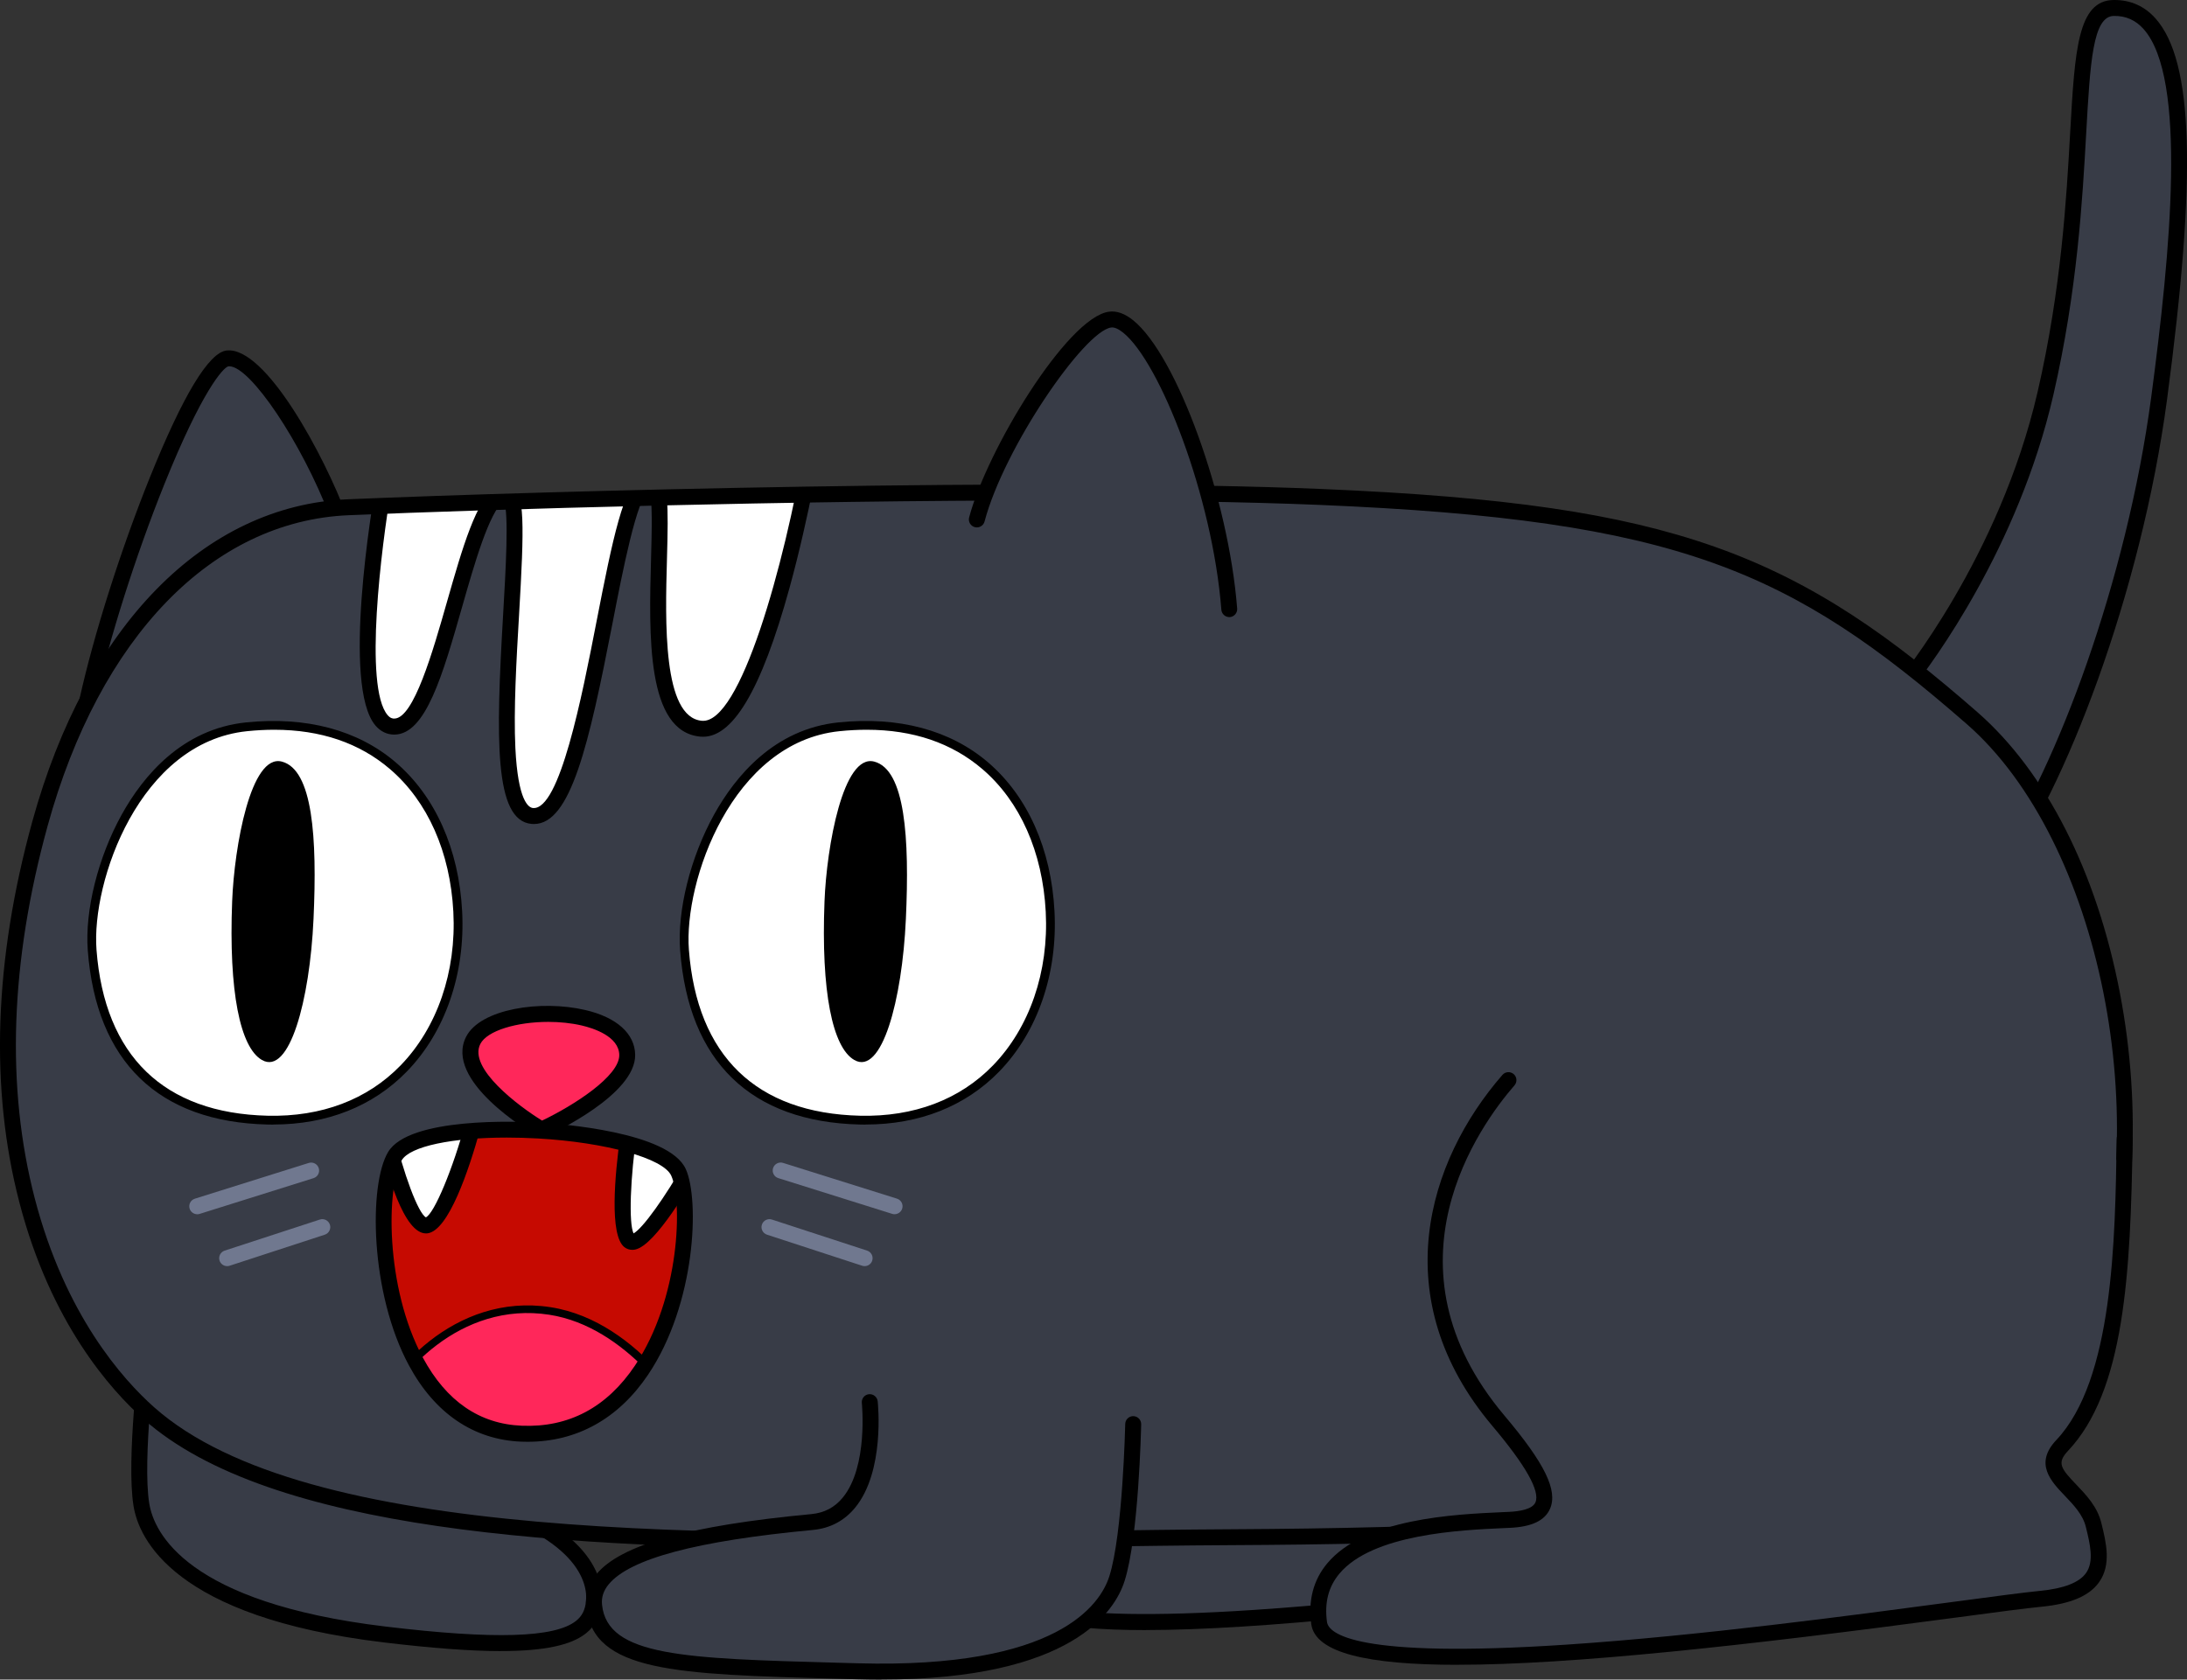<?xml version="1.0" encoding="UTF-8"?>
<svg id="Layer_2" data-name="Layer 2" xmlns="http://www.w3.org/2000/svg" xmlns:xlink="http://www.w3.org/1999/xlink" viewBox="0 0 514.45 395.21">
  <rect x="0" y="0" width="514.45" height="395.21" fill="#333333" stroke="none"/>
  <defs>
    <style>
      .cls-1 {
        fill: #fff;
      }

      .cls-1, .cls-2, .cls-3, .cls-4, .cls-5 {
        fill-rule: evenodd;
      }

      .cls-2, .cls-6 {
        fill: #383c47;
      }

      .cls-7 {
        clip-path: url(#clippath-1);
      }

      .cls-3, .cls-8 {
        fill: #c60a01;
      }

      .cls-6, .cls-8 {
        clip-rule: evenodd;
      }

      .cls-9 {
        fill: #70788f;
      }

      .cls-10 {
        clip-path: url(#clippath);
      }

      .cls-4 {
        fill: #ff275a;
      }
    </style>
    <clipPath id="clippath">
      <path class="cls-6" d="M310.62,116.93c83.39,3.48,110.96,15.09,153.26,52.02,33.37,29.13,45,97.11,28.56,141.8-16.45,44.69-109.83,50.45-202.44,50.95s-213.31,7.79-254.95-29.14c-22.61-20.05-45.3-67.29-25.66-138.68,12.6-45.77,39.97-73.14,72.54-74.52,46.14-1.95,163.37-5.16,228.69-2.43Z"/>
    </clipPath>
    <clipPath id="clippath-1">
      <path class="cls-8" d="M159.6,275.85c4.96,10.89-.78,62.97-36.94,61.5-33.23-1.35-35.91-55.07-29.75-65.32,6.16-10.25,61.74-7.06,66.7,3.82Z"/>
    </clipPath>
  </defs>
  <g id="_5" data-name="5">
    <g>
      <g>
        <path class="cls-2" d="M281.68,245.98c-15.87,18.21-28.06,49.69-2.35,80.16,11.77,13.95,15.65,22.68,2.62,23.31-13.03,.62-47.94,1.27-44.81,24.28,2.7,19.86,147.66-3.57,169.76-5.7,16.27-1.57,14.25-9.93,12.42-17.39-2.08-8.43-14.09-11.61-7.41-18.67,8.23-8.71,12.23-26.27,13.56-42.51,.82-10.08,2.53-18.51-2.21-27.51-19.09-36.21-111.97-49.95-141.56-15.97Z"/>
        <path d="M269.53,383.56c-21.21,0-33.5-2.82-34.42-9.58-.76-5.58,.5-10.38,3.74-14.27,8.85-10.61,29.93-11.56,41.25-12.07l1.58-.07c2.42-.12,5.45-.6,6.16-2.23,1.14-2.62-2.26-8.67-10.13-17.99-25.24-29.92-15.32-62.29,2.37-82.6,.68-.78,1.86-.86,2.65-.18,.78,.68,.86,1.86,.18,2.64-8.09,9.29-32.18,42.35-2.34,77.72,9.48,11.24,12.58,17.59,10.7,21.91-1.21,2.77-4.29,4.24-9.42,4.48l-1.59,.07c-9.98,.45-30.75,1.38-38.54,10.72-2.58,3.09-3.53,6.8-2.91,11.36,.37,2.7,6.58,8.64,56.23,5.34,31.25-2.07,67.35-6.9,91.24-10.09,9.22-1.23,16.51-2.21,20.24-2.57,5.59-.54,9.24-1.95,10.83-4.2,1.95-2.75,.93-6.88-.05-10.87-.71-2.89-2.88-5.15-4.97-7.34-3.21-3.36-7.21-7.54-1.98-13.07,13.39-14.16,13.86-46.97,14.21-70.92,.02-1.04,.88-1.84,1.9-1.85,1.04,.02,1.86,.87,1.85,1.9-.46,31.85-1.92,59.36-15.23,73.44-2.65,2.81-1.64,4.13,1.97,7.9,2.32,2.42,4.95,5.17,5.9,9.03,1.13,4.59,2.41,9.79-.53,13.94-2.28,3.22-6.71,5.11-13.53,5.77-3.66,.35-10.92,1.32-20.11,2.55-49.87,6.66-90.61,11.11-117.26,11.12Z"/>
      </g>
      <g>
        <path class="cls-2" d="M96.88,321.51s-6.79,25.95,9.27,29.9c27.03,6.66,34.97,18.53,33.56,25.52-1.7,8.4-8.98,12.5-49.29,7.65-40.31-4.84-55.2-18.39-57.17-30.52-1.73-10.64,1.57-36.54,1.57-36.54l62.06,3.99Z"/>
        <path d="M117.84,388.5c-7.19,0-16.29-.69-27.64-2.05-49.33-5.93-57.55-24.41-58.79-32.09-1.75-10.79,1.42-36.01,1.56-37.08,.13-1.03,1.06-1.76,2.1-1.62,1.03,.13,1.75,1.07,1.62,2.1-.03,.26-3.25,25.75-1.58,36,1.11,6.84,8.74,23.34,55.54,28.96,25.63,3.08,39.89,2.65,44.87-1.34,1.4-1.12,2.12-2.55,2.33-4.64,.36-3.57-.9-15.81-32.14-23.51-3.98-.98-7.04-3.23-9.1-6.7-5.64-9.48-1.71-24.85-1.54-25.5,.26-1,1.28-1.6,2.29-1.34,1,.26,1.6,1.29,1.34,2.29-.04,.14-3.7,14.52,1.14,22.64,1.55,2.6,3.77,4.23,6.77,4.97,34.17,8.42,35.41,23.2,34.98,27.52-.31,3.08-1.53,5.44-3.72,7.19-3.5,2.81-9.85,4.19-20.03,4.19Z"/>
      </g>
      <g>
        <path class="cls-2" d="M20.55,164.85c6.98-31.49,25.88-79.75,32.98-80.52,7.1-.77,20.25,21.45,26.22,37.54,0,0-66.18,74.46-59.2,42.97Z"/>
        <path d="M22.81,174.5c-.89,0-1.58-.2-2.15-.5-3.65-1.86-2.37-7.65-1.95-9.56,3.35-15.12,9.69-35.08,16.53-52.07,7.81-19.39,13.89-29.45,18.08-29.9,9.28-.99,23.14,25.18,28.18,38.76,.24,.65,.1,1.38-.36,1.9-.12,.14-12.45,13.99-25.75,27.08-20.24,19.93-28.49,24.29-32.59,24.29Zm31.13-88.31c-.07,0-.14,0-.21,.01-1.18,.23-6.22,5.7-15.14,27.91-6.72,16.74-12.93,36.34-16.22,51.15h0c-.88,3.99-.31,5.25-.01,5.41,.46,.24,5.27,1.61,30.39-23.12,11.33-11.16,21.96-22.88,24.83-26.07-6.62-17.29-18.67-35.29-23.65-35.29ZM20.55,164.85h0Z"/>
      </g>
      <g>
        <path class="cls-2" d="M447.98,161.27s23.97-28.62,33.19-68.74c12.15-52.86,3.57-90.49,16.04-90.65,19.07-.24,17.53,40.36,10.68,91.84-5.96,44.77-23.84,91.53-38.14,110.44l-21.77-42.88Z"/>
        <path d="M469.75,206.03c-.05,0-.11,0-.17,0-.64-.06-1.21-.44-1.51-1.02l-21.77-42.88c-.34-.67-.25-1.48,.23-2.05,.24-.28,23.79-28.77,32.8-67.96,5.58-24.26,6.77-45.5,7.64-61C488.07,11.78,488.73,.11,497.19,0c.06,0,.13,0,.2,0,3.85,0,7.11,1.47,9.68,4.37,8.9,10.04,9.71,36.83,2.69,89.59-6.11,45.89-24.37,92.64-38.5,111.32-.36,.47-.91,.74-1.5,.74Zm-19.55-44.52l19.83,39.05c13.55-19.71,30.23-63.72,36-107.09,4.56-34.25,8.48-75.05-1.77-86.61-1.89-2.13-4.22-3.16-7.02-3.11-4.96,.06-5.57,11-6.5,27.57-.88,15.64-2.08,37.06-7.73,61.63-8.28,36-28.56,63.17-32.8,68.55Z"/>
      </g>
      <g>
        <g>
          <path class="cls-2" d="M310.62,116.93c83.39,3.48,110.96,15.09,153.26,52.02,33.37,29.13,45,97.11,28.56,141.8-16.45,44.69-109.83,50.45-202.44,50.95s-213.31,7.79-254.95-29.14c-22.61-20.05-45.3-67.29-25.66-138.68,12.6-45.77,39.97-73.14,72.54-74.52,46.14-1.95,163.37-5.16,228.69-2.43Z"/>
          <g class="cls-10">
            <g>
              <path class="cls-1" d="M90.27,114.19s-9.97,56.94,2.51,56.77c10.92-.15,15.71-48.74,25.1-55.09,9.39-6.35-6.58,74.91,7.33,76.13,13.92,1.23,17.88-73.25,26.75-78.75,8.87-5.49-5.56,56.53,12.95,58.21,15.17,1.37,26.58-68.29,26.58-68.29,0,0-84.27-2.35-101.22,11.02Z"/>
              <path d="M125.6,193.89c-.18,0-.36,0-.54-.02-8.87-.78-8.41-20.01-6.71-49.26,.62-10.59,1.38-23.6,.2-26.88-3.56,3.05-6.88,14.7-9.83,25.02-4.59,16.09-8.56,30-15.91,30.1-.03,0-.05,0-.08,0-1.7,0-3.22-.74-4.41-2.13-7.94-9.32-.74-52,.11-56.84,.08-.45,.32-.86,.69-1.15,17.29-13.64,98.97-11.52,102.44-11.43,.54,.02,1.05,.26,1.39,.68,.34,.42,.49,.96,.41,1.5-.03,.17-2.92,17.71-7.64,34.85-6.67,24.22-13.52,35.68-20.96,35-12.73-1.15-12.11-23.76-11.61-41.93,.17-6.33,.39-14.09-.44-16.36-3,2.66-6.16,18.87-8.7,31.97-5.49,28.23-9.77,46.88-18.4,46.88Zm-6.76-80.25c.62,0,1.11,.2,1.42,.38,3.23,1.84,3.08,9.47,1.83,30.8-.61,10.41-1.29,22.21-.86,31.18,.61,12.48,3.1,14.04,4.15,14.13,6.27,.53,11.5-26.16,14.93-43.83,3.84-19.76,6.41-32,10.67-34.64,1.62-1,2.87-.58,3.47-.23,2.82,1.62,2.79,7.33,2.44,20.08-.41,14.84-1.03,37.26,8.2,38.09,9.06,.86,19.41-36.58,24.21-64.6-13.06-.24-81.42-.95-97.3,10.25-2.25,13.2-6.47,46.39-.82,53.02,.62,.73,1.19,.83,1.59,.81,4.56-.06,9.06-15.85,12.35-27.38,3.7-12.94,6.89-24.12,11.72-27.39,.75-.51,1.43-.68,2-.68Z"/>
            </g>
          </g>
        </g>
        <path d="M202.5,364.47c-70.31,0-139.02-4.2-168.7-30.52-7.75-6.88-21.87-22.65-29.24-51.02-6.97-26.8-5.95-56.94,3.02-89.56,12.68-46.09,40.45-74.46,74.27-75.89,46.54-1.97,163.72-5.15,228.84-2.43,43.53,1.82,70.35,5.75,92.58,13.57,24.01,8.45,42.08,21.66,61.83,38.91,16.18,14.13,28.1,37.61,33.57,66.13,5.25,27.4,3.62,55.73-4.48,77.74-7.74,21.03-31.97,35.17-74.07,43.24-38.95,7.47-87.64,8.71-130.13,8.93-11.96,.06-24.16,.24-37.07,.42-16.56,.24-33.54,.48-50.43,.48Zm44.76-246.72c-61.07,0-131.62,2.06-165.25,3.48-32.11,1.36-58.58,28.7-70.82,73.14-8.8,31.98-9.81,61.46-3.01,87.62,7.13,27.4,20.67,42.56,28.1,49.16,35.71,31.68,131.8,30.3,216.59,29.1,12.92-.18,25.13-.36,37.11-.42,94.92-.51,184.93-6.88,200.69-49.72,16.8-45.66,3.44-112.27-28.03-139.74-41.46-36.2-67.85-48.04-152.11-51.56h0c-17.98-.75-39.94-1.05-63.28-1.05Z"/>
      </g>
      <g>
        <path class="cls-9" d="M210.43,285.71c-.19,0-.38-.03-.56-.09l-26.79-8.41c-.99-.31-1.54-1.36-1.23-2.35,.31-.99,1.37-1.54,2.35-1.23l26.79,8.41c.99,.31,1.54,1.36,1.23,2.35-.25,.8-.99,1.31-1.79,1.31Z"/>
        <path class="cls-9" d="M203.39,297.92c-.19,0-.39-.03-.58-.09l-22.39-7.31c-.98-.32-1.52-1.38-1.2-2.36,.32-.98,1.38-1.52,2.36-1.2l22.39,7.31c.98,.32,1.52,1.38,1.2,2.36-.26,.79-.99,1.29-1.78,1.29Z"/>
      </g>
      <g>
        <path class="cls-9" d="M46.4,285.71c-.8,0-1.54-.51-1.79-1.31-.31-.99,.24-2.04,1.23-2.35l26.79-8.41c.98-.31,2.04,.24,2.35,1.23,.31,.99-.24,2.04-1.23,2.35l-26.79,8.41c-.19,.06-.38,.09-.56,.09Z"/>
        <path class="cls-9" d="M53.43,297.92c-.79,0-1.52-.5-1.78-1.29-.32-.98,.22-2.04,1.2-2.36l22.39-7.31c.99-.32,2.04,.22,2.36,1.2,.32,.98-.22,2.04-1.2,2.36l-22.39,7.31c-.19,.06-.39,.09-.58,.09Z"/>
      </g>
      <g>
        <g>
          <path class="cls-1" d="M21.67,223.57c-1.26-16.41,10.16-49.85,36.32-52.55,32.82-3.38,48.39,18.9,49.68,43.48,1.28,24.57-13.47,49.81-44.71,49.07-23.6-.56-39.22-12.87-41.3-40Z"/>
          <path d="M64.29,264.62c-.45,0-.89,0-1.34-.02-25.67-.61-40.3-14.77-42.3-40.96-.72-9.38,2.42-21.94,8-32,5.01-9.02,14.15-20.1,29.25-21.66,14.14-1.45,26.31,1.8,35.19,9.41,9.31,7.97,14.86,20.42,15.62,35.04,.77,14.67-3.98,28.42-13.03,37.72-7.93,8.16-18.76,12.45-31.39,12.45Zm.24-92.91c-2.08,0-4.22,.11-6.43,.34-25.26,2.6-36.63,35.34-35.4,51.44h0c1.91,24.96,15.84,38.46,40.29,39.04,12.63,.29,23.4-3.78,31.21-11.81,8.64-8.89,13.18-22.08,12.44-36.17-.74-14.06-6.03-25.98-14.9-33.58-7.19-6.16-16.32-9.26-27.21-9.26Z"/>
        </g>
        <path class="cls-5" d="M54.61,212.08c.5-12.88,4.39-34.84,11.72-32.87,7.24,1.94,8.3,17.86,7.42,37.04-.88,19.18-5.67,36.89-12.14,33.16-5.12-2.95-7.83-16.05-7-37.33Z"/>
      </g>
      <g>
        <g>
          <path class="cls-1" d="M161.01,223.57c-1.26-16.41,10.16-49.85,36.32-52.55,32.82-3.38,48.39,18.9,49.68,43.48,1.28,24.57-13.47,49.81-44.71,49.07-23.6-.56-39.22-12.87-41.3-40Z"/>
          <path d="M203.63,264.62c-.45,0-.89,0-1.34-.02-25.67-.61-40.3-14.78-42.3-40.96h0c-.72-9.38,2.42-21.94,8-32,5.01-9.02,14.15-20.1,29.25-21.66,14.14-1.46,26.31,1.8,35.19,9.41,9.31,7.97,14.86,20.42,15.62,35.04,.77,14.67-3.98,28.42-13.02,37.72-7.93,8.16-18.77,12.45-31.39,12.45Zm.25-92.91c-2.08,0-4.22,.11-6.43,.34-25.26,2.6-36.63,35.34-35.4,51.44h0c1.91,24.96,15.84,38.46,40.29,39.04,12.63,.29,23.41-3.78,31.21-11.81,8.64-8.89,13.18-22.08,12.44-36.17-.74-14.06-6.03-25.98-14.9-33.58-7.19-6.16-16.32-9.26-27.2-9.26Z"/>
        </g>
        <path class="cls-5" d="M193.95,212.08c.5-12.88,4.39-34.84,11.72-32.87,7.24,1.94,8.3,17.86,7.42,37.04-.88,19.18-5.67,36.89-12.14,33.16-5.12-2.95-7.83-16.05-7-37.33Z"/>
      </g>
      <g>
        <path class="cls-2" d="M229.79,122.23c4.36-16.59,23.28-45.91,31.33-47.02,9.56-1.32,25.67,37.77,28.04,68.12,1.8,23.09-63.74-4.51-59.37-21.1Z"/>
        <path d="M289.17,145.2c-.97,0-1.79-.75-1.87-1.73-2.09-26.78-14.45-58.23-23.1-65.2-1.11-.89-2.08-1.31-2.82-1.21-6.35,.87-25.21,28.31-29.78,45.64-.26,1-1.29,1.6-2.29,1.34-1-.26-1.6-1.29-1.34-2.29,4.17-15.83,23.06-47.05,32.89-48.41,1.8-.25,3.72,.43,5.68,2.01,10.33,8.32,22.46,41.92,24.48,67.83,.08,1.03-.69,1.93-1.72,2.02-.05,0-.1,0-.15,0Z"/>
      </g>
      <g>
        <path class="cls-2" d="M204.59,329.91s2.9,26.66-13.57,28.21c-27.72,2.61-52.53,7.57-51.26,19.68,1.5,14.35,21.36,14.3,61.94,15.45,40.59,1.14,57.31-10.07,61.04-21.78,3.28-10.27,3.83-36.37,3.83-36.37l-61.97-5.19Z"/>
        <path d="M207.29,395.21c-1.82,0-3.7-.03-5.64-.08l-4.77-.13c-38.2-1.05-57.38-1.58-58.99-16.99-.29-2.75,.51-5.29,2.37-7.56,5.7-6.96,21.78-11.47,50.58-14.18,3.08-.29,5.51-1.57,7.43-3.92,5.98-7.32,4.47-22.08,4.46-22.23-.11-1.03,.63-1.95,1.66-2.06,1.02-.11,1.95,.63,2.07,1.66,.07,.67,1.7,16.45-5.28,25-2.55,3.12-5.91,4.9-9.99,5.28-27.36,2.58-43.07,6.77-48.03,12.82-1.22,1.49-1.72,3.06-1.54,4.79,1.27,12.14,19.35,12.64,55.36,13.63l4.77,.13c47.12,1.32,57.1-13.87,59.2-20.47,3.16-9.89,3.73-35.58,3.74-35.84,.02-1.02,.86-1.84,1.87-1.84,.01,0,.03,0,.04,0,1.04,.02,1.86,.88,1.84,1.91-.02,1.08-.59,26.49-3.91,36.9-2.27,7.12-12.38,23.16-57.23,23.16Z"/>
      </g>
      <g>
        <g>
          <path class="cls-4" d="M127.39,265.8s-20.66-12.03-16.08-21c4.53-8.86,36.04-8.71,36.22,3.43,.12,8.36-20.14,17.58-20.14,17.58Z"/>
          <path d="M127.39,267.67c-.33,0-.65-.09-.94-.25-2.27-1.32-22.05-13.21-16.8-23.48,3.35-6.56,17.57-8.73,28.04-6.28,7.38,1.72,11.65,5.56,11.72,10.54,.13,9.31-19.05,18.32-21.24,19.31-.25,.11-.51,.17-.78,.17Zm1.57-27.22c-7.34,0-14.36,2.04-15.97,5.19-2.92,5.72,9.04,14.66,14.52,18.03,7.41-3.53,18.23-10.45,18.16-15.43-.06-4.42-6.19-6.33-8.82-6.94-2.5-.58-5.21-.85-7.88-.85Z"/>
        </g>
        <g>
          <g>
            <path class="cls-3" d="M159.6,275.85c4.96,10.89-.78,62.97-36.94,61.5-33.23-1.35-35.91-55.07-29.75-65.32,6.16-10.25,61.74-7.06,66.7,3.82Z"/>
            <g class="cls-7">
              <g>
                <g>
                  <path class="cls-4" d="M163.65,336.29s-12.99-24.51-34.28-27.82c-21.29-3.31-37.72,14.49-41.62,26.25,23.99,6.03,47.96,12.1,75.9,1.57Z"/>
                  <path d="M132.12,342.9c-15.51,0-30.09-3.66-44.38-7.25l-.21-.05c-.24-.06-.45-.22-.57-.44-.12-.22-.14-.48-.07-.72,3.68-11.1,19.96-30.37,42.61-26.86,21.49,3.34,34.4,27.27,34.94,28.28,.12,.23,.14,.5,.05,.74s-.28,.43-.52,.52c-11.13,4.2-21.69,5.77-31.85,5.77Zm-43.19-8.81c22.87,5.74,46.53,11.51,73.41,1.72-2.58-4.41-14.81-23.61-33.11-26.45-20.98-3.26-36.23,14.03-40.3,24.73Z"/>
                </g>
                <g>
                  <path class="cls-1" d="M163.65,272.77s-12.14,21.99-15.62,19.21c-3.48-2.78-.02-26.18-.02-26.18-12.42-3.09-24.61-3.37-36.62-1.46,0,0-6.36,23.39-11.06,24.01-4.69,.61-10.06-23.66-10.06-23.66,0,0,24.29-7.55,43.58-5.78,17.08,1.56,29.8,13.87,29.8,13.87Z"/>
                  <path d="M148.75,294.09c-.7,0-1.35-.22-1.89-.65-3.54-2.83-2.24-16.95-.95-26.22-10.84-2.49-21.68-2.89-33.03-1.22-2.59,9.27-7.35,23.55-12.3,24.2-.13,.02-.25,.02-.38,.02-5.11,0-9.2-13.58-11.76-25.13-.21-.95,.34-1.91,1.27-2.2,1.01-.31,24.87-7.63,44.31-5.86,17.54,1.61,30.39,13.87,30.93,14.39,.61,.59,.75,1.51,.34,2.25-2.5,4.53-11.04,19.39-15.89,20.35-.22,.04-.44,.07-.66,.07Zm1.13-28.46c.01,.14,0,.29-.01,.44-1.64,11.12-1.99,21.76-.84,24.15,2.12-1.13,7.42-8.49,12.26-17.05-1.83-1.56-5.89-4.76-11.4-7.53Zm-57.38,.35c2.41,10.24,5.86,19.46,7.68,20.46,1.98-.92,6.35-11.37,9.4-22.6,.19-.71,.79-1.24,1.51-1.36,10.88-1.73,21.66-1.61,32.14,.36-2.97-1-6.18-1.76-9.55-2.07-15.85-1.45-35.43,3.6-41.19,5.22Z"/>
                </g>
              </g>
            </g>
          </g>
          <path d="M124.12,339.25c-.51,0-1.02-.01-1.54-.03-11.18-.46-20.31-6.66-26.39-17.95-9.15-16.97-9.51-42.52-4.89-50.21,4.94-8.23,30.41-7.21,35.46-6.92,5.07,.29,30.56,2.17,34.55,10.93,3.28,7.21,2.39,31.66-8.85,48.38-6.97,10.36-16.74,15.8-28.34,15.8Zm-4.91-71.58c-12.81,0-22.72,2.04-24.7,5.32-3.62,6.03-4.02,29.82,4.98,46.5,5.5,10.2,13.32,15.58,23.24,15.98,11.06,.46,20.01-4.3,26.61-14.12,10.73-15.96,11.21-38.9,8.55-44.73h0c-1.86-4.07-15.33-7.83-31.35-8.74-2.52-.14-4.98-.21-7.34-.21Z"/>
        </g>
      </g>
      <g>
        <path class="cls-2" d="M355.02,254.14c-15.87,18.21-28.06,49.69-2.35,80.16,11.77,13.95,15.65,22.68,2.62,23.31-13.03,.62-47.94,1.27-44.81,24.28,2.7,19.86,147.66-3.57,169.76-5.7,16.27-1.57,14.25-9.93,12.42-17.39-2.08-8.43-14.09-11.61-7.41-18.67,8.23-8.71,12.23-26.27,13.56-42.51,.82-10.08,2.53-18.51-2.21-27.51-19.09-36.21-111.97-49.95-141.56-15.97Z"/>
        <path d="M342.87,391.73c-21.21,0-33.5-2.82-34.42-9.58-.76-5.58,.5-10.38,3.74-14.27,8.85-10.61,29.93-11.56,41.25-12.07l1.58-.07c2.42-.12,5.45-.6,6.16-2.23,1.14-2.62-2.26-8.67-10.13-17.99-25.24-29.92-15.32-62.29,2.37-82.6,.68-.78,1.86-.86,2.65-.18,.78,.68,.86,1.86,.18,2.65-8.09,9.29-32.18,42.35-2.34,77.72,9.48,11.24,12.58,17.59,10.7,21.91-1.21,2.77-4.29,4.24-9.42,4.48l-1.59,.07c-9.98,.45-30.75,1.38-38.54,10.72-2.58,3.09-3.53,6.8-2.91,11.36,.37,2.7,6.58,8.63,56.23,5.34,31.24-2.07,67.35-6.9,91.24-10.09,9.23-1.23,16.52-2.21,20.25-2.57,5.59-.54,9.24-1.95,10.83-4.2,1.95-2.75,.93-6.88-.05-10.87-.71-2.89-2.88-5.15-4.97-7.34-3.21-3.36-7.21-7.54-1.98-13.07,13.39-14.16,13.86-46.97,14.21-70.92,.01-1.03,.85-1.85,1.87-1.85h.03c1.04,.02,1.86,.87,1.85,1.9-.46,31.85-1.93,59.37-15.23,73.44-2.65,2.81-1.64,4.13,1.97,7.9,2.32,2.42,4.95,5.17,5.9,9.03,1.13,4.59,2.41,9.79-.53,13.94-2.28,3.22-6.71,5.11-13.53,5.77-3.66,.35-10.92,1.32-20.11,2.55-49.87,6.66-90.6,11.11-117.26,11.11Z"/>
      </g>
    </g>
  </g>
</svg>